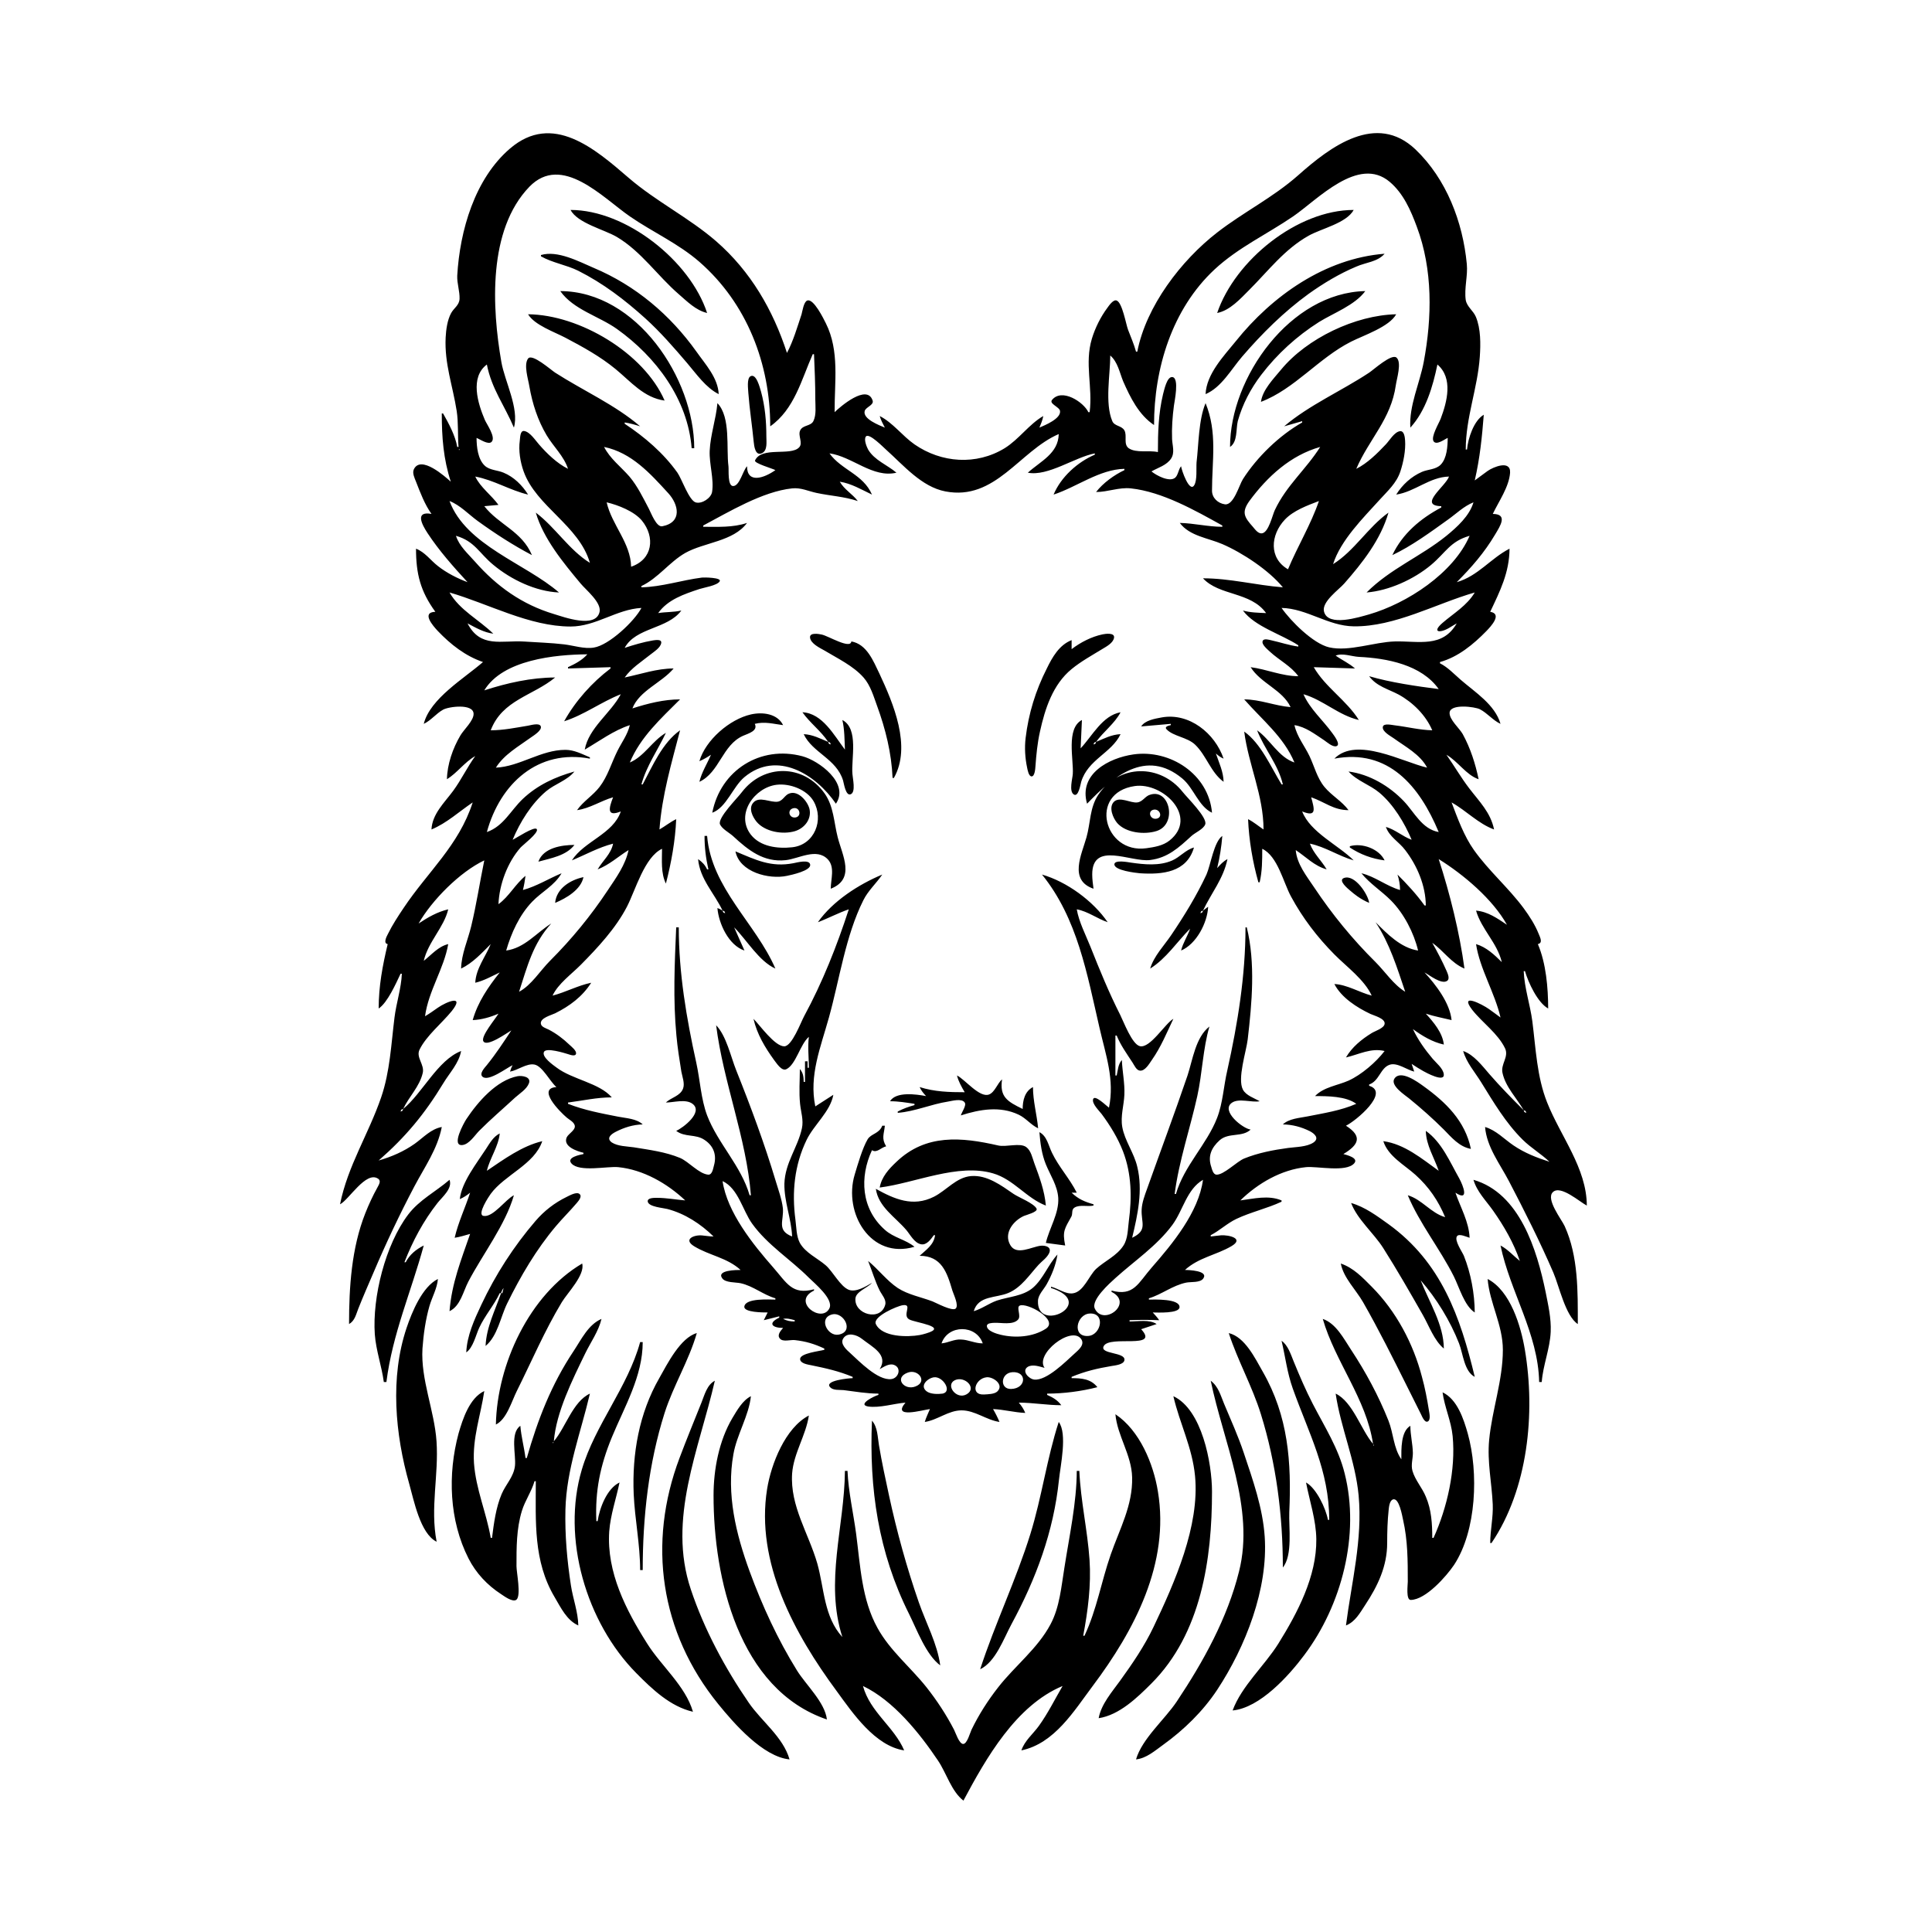 <?xml version="1.0" encoding="UTF-8"?>
<svg xmlns="http://www.w3.org/2000/svg" xmlns:xlink="http://www.w3.org/1999/xlink" width="1500pt" height="1500pt" viewBox="0 0 1500 1500" version="1.1">
<g id="surface1">
<path style=" stroke:none;fill-rule:nonzero;fill:rgb(0%,0%,0%);fill-opacity:1;" d="M 356 347 L 355 347 C 353.484 338.203 348.395 328.727 344 321 L 343 321 C 343 339.473 344.246 356.316 350 374 C 345.598 370 326.832 353.172 321.352 364.277 C 319.883 367.262 321.914 371.219 323 374 C 326.34 382.535 329.66 391.5 335 399 C 322 396.656 327.426 407.039 332 414 C 340.977 427.641 351.953 440.004 363 452 C 355 449 346.766 444.805 340 439.48 C 334.227 435 330 428.715 323 426 C 323 445.488 326.379 459.02 338 475 C 327 475.367 335.969 485.719 340 490 C 349.906 500.367 361.336 509.348 375 514 C 360.418 526.738 333.984 542.277 329 562 C 334.691 559.348 338.508 554.059 344 551 C 348.215 548.594 367.371 546.008 367.695 554.109 C 367.906 559.473 360 566.57 357.453 571 C 351.535 581 347.238 593.387 347 605 C 355 600.082 360.539 591.82 369 587 C 362.73 595.629 358.176 605.367 351.844 614 C 345 623.258 335.555 632 335 644 C 346.898 639.047 356.41 630.145 367 623 C 356.18 656.512 332.266 676.602 313.332 705 C 309 711.43 304.672 718.059 301.25 725 C 300 727.352 297.43 732.402 301 733 C 297 749.793 294 765.676 294 783 C 300.844 778.516 307.469 763.465 311 756 L 312 756 C 311.508 767.406 307.695 778.656 306.285 790 C 303.695 810.801 302.785 832 295.922 852 C 286.168 880.445 270 905.121 264 935 C 270.719 931.801 284.234 908.645 293.629 915.195 C 296.191 917 294 920.004 293 922 C 289.395 928.48 286.344 935.09 283.602 942 C 272.906 969 271 999.316 271 1028 C 275.48 1025.449 276.391 1020.578 278.203 1016 C 281.934 1006.59 286 997.316 290 988 C 299.625 965.367 310.305 942.754 321.781 921 C 329.699 906 339.723 892 343 875 C 334.547 876.523 328.75 883.168 322 888 C 313.359 894.098 304 898.117 294 901 C 315 882.637 329.625 865 344.203 841 C 349 833 356.297 825.566 358 816 C 339.785 823.059 328 848.727 313 861 C 317.539 851.402 325.785 843.613 328.227 833 C 329.715 826.527 322.836 821 325.695 815 C 331 804.129 343 794.52 350.734 785 C 361.199 771.832 346.715 777.723 340 782.34 C 336.688 784.617 333.492 787.008 330 789 C 332.66 769.254 344.719 752.066 348 733 C 340.23 734.824 335 741.324 329 746 C 332.414 731.234 344.711 720 348 706 C 339.488 708 332.227 712.219 325 717 C 335.266 699 357 677 376 668 C 372.508 685 369.902 702.254 365.871 719 C 363.242 730 358.234 740.656 358 752 C 367 747.688 374 740 381 733 C 376.871 743 369.508 752 369 763 C 375.863 761.371 381.68 758 388 755 C 379 766.324 370.977 778 367 792 C 373.832 791.703 380.762 789.762 387 787 C 384.895 790.793 373.176 804.5 375.254 808.383 C 377.922 813.355 393.992 801.668 397 800 C 390.887 809.234 384.922 818.387 377.926 827 C 376.453 828.809 371.809 833.547 374.656 836 C 379.336 840 393.504 829 398 827 C 397 828.746 396.547 830.125 396 832 C 401.949 831 408.949 825.34 414.984 826.527 C 421.18 827.746 427 839.727 432 844 C 416.598 845 434.684 863.152 440 867.676 C 441.906 869.293 445 870.789 446 873.172 C 447.785 877.008 441.445 880 440 883.016 C 436.863 890.141 448 893.828 453 895 L 453 896 C 450.398 896.539 439.559 898.559 443.66 903.277 C 449.742 910.266 471.578 905.328 480 906.172 C 499.359 908.105 518 918.77 532 932 C 524.523 931.391 517.605 930 510 930.004 C 508.359 930.027 502.312 929.777 502.922 933 C 503.754 937.023 514.73 937.789 518 938.629 C 531.664 942.148 544 950.207 554 960 C 550.949 960 548 959.426 545 959.176 C 538.59 958.641 530.238 962.289 539 967.637 C 550.824 974.828 564.445 976.371 575 986 C 572.242 986 556 986 560.754 992.488 C 563.191 996.008 571.219 995.465 575 996.289 C 584.785 998.422 592.496 1005.262 602 1008 L 602 1009 C 597.379 1009 579 1007.695 577.922 1014.262 C 577 1019.07 593 1019 596 1019 L 593 1025 L 605 1022 L 605 1023 C 595.66 1027.496 599.734 1031 608 1031 C 606.191 1033.148 602.926 1036.559 605.621 1039.395 C 608 1042.039 613.746 1040.086 617 1040.438 C 625.594 1041.371 632.207 1043.379 640 1047 L 640 1048 C 636.57 1049 621.207 1050.617 621.207 1055.117 C 621.207 1058.695 627.504 1059.48 630 1060 C 641.371 1062.336 651.266 1064.531 662 1069 L 662 1070 C 659.613 1070.004 639.188 1071.777 644.66 1077.184 C 647 1079.598 651.891 1079 655 1079.285 C 664 1080.387 672.828 1082 682 1082 L 682 1083 C 679.289 1083.645 665.234 1090.434 674 1092 C 683 1093.293 693.934 1089.715 703 1089 C 692.277 1101.688 715.84 1094.797 722 1094 C 720.609 1097.344 719 1100.516 718 1104 C 728 1102.516 736.316 1095 746.574 1095 C 757 1095 765.723 1102.48 776 1104 C 774.559 1100.535 772.891 1097.238 771 1094 C 779.383 1094.359 787.602 1096.641 796 1097 C 794.789 1094 793.176 1091.578 791 1089 C 802 1089.008 812.902 1091 824 1091 C 821 1087.02 817.535 1085 813 1083 L 813 1082 C 825.793 1082 839.605 1080.207 852 1077 C 846.918 1070.531 839.727 1070.004 832 1070 L 832 1069 C 842.449 1064.656 851.863 1062.449 863 1060.566 C 865.77 1060.098 872.484 1059.504 873 1056 C 874 1049.621 853.559 1051.566 856.922 1045.121 C 861.508 1036.324 900.652 1048 886 1032 L 898 1028 C 892.547 1024.273 883.402 1026 877 1026 L 877 1025 C 884.887 1024.66 892 1024.66 900 1025 C 898.469 1022.793 896.863 1021 895 1019 C 898.352 1019 915.793 1020 915.793 1014.828 C 915.793 1008.125 896.191 1009 892 1009 L 892 1008 C 902 1005.012 910.344 998 921 995.809 C 924.664 995.078 931.867 996.062 934.246 992.582 C 938.422 986.484 922.777 986.008 920 986 C 930.57 976.355 944 974.543 955.98 967.586 C 966.473 961.48 953.828 958.691 948 959.09 C 945.32 959.273 942.68 959.789 940 960 L 940 959 C 947 955.379 952.754 949.758 960 946.32 C 971.285 941 983.684 938.293 995 933 L 995 932 C 984.867 927.723 973.438 930.652 963 932 C 976.523 918.754 994.812 908.09 1014 906.172 C 1022.594 905.312 1045 910.387 1051.34 903.277 C 1055.191 899 1045.539 896.723 1043 896 C 1054.613 889 1058.277 882.445 1045 874 C 1052.613 870.379 1079.387 848 1063 843 L 1063 842 C 1070.93 839.281 1071.672 829.062 1079 826.645 C 1084.797 824.738 1092.414 830.672 1098 832 L 1096 826 C 1098.945 828 1101.934 829.82 1105 831.574 C 1106.984 832.707 1121.836 840.812 1120.953 834 C 1120.391 829.406 1115 825.215 1112.297 822 C 1106.418 815.047 1100.863 807.262 1097 799 C 1104.305 804.309 1112 809 1121 811 C 1120 801.781 1113 793.605 1107 787 C 1113.656 789.164 1120.238 790.371 1127 792 C 1125.66 778.645 1114.793 764.574 1106 755 C 1109.781 757.012 1118.891 764.398 1123.395 761.637 C 1125.961 760.062 1124 756 1123.203 754 C 1119.914 746.551 1116 739.027 1112 732 C 1120.914 738.281 1126.668 747.668 1137 752 C 1133.234 724.031 1125.727 693.832 1117 667 C 1136.309 679 1158.871 698.031 1170 718 C 1162.488 713 1155.273 707.809 1146 707 C 1150.172 721.457 1162.457 732.047 1166 747 C 1160.199 741.246 1153.996 735.352 1146 733 C 1148.871 752.176 1160.594 770.785 1165 790 C 1162 787.73 1159 785.586 1156 783.422 C 1150.879 779.762 1132.629 770.406 1143 784 C 1150.867 794.031 1163 802.332 1168.555 814 C 1171.617 820.633 1165 826.145 1166.531 833 C 1168.895 844 1177.625 852.566 1183 862 C 1173.992 853 1164.789 843.629 1156.426 834 C 1150.832 827.562 1144.273 818.812 1136 816 C 1138.555 825 1145 832.258 1149.809 840 C 1159.465 855.57 1169 871.816 1182.172 884.828 C 1188.555 891.18 1196.484 895.766 1203 902 C 1193 898.777 1183.672 895.152 1175 889.254 C 1167.77 884.336 1161.566 877.52 1153 875 C 1154.266 890.504 1164.523 903.633 1171.516 917 C 1183.582 940.078 1195.664 964.098 1206 988 C 1210.516 998.441 1215.406 1021.715 1225 1028 C 1225 1003 1225.473 975.367 1214.82 952 C 1212.445 946.785 1200 931.062 1205.605 925.605 C 1211.543 919.672 1226.785 933.406 1232 936 C 1231.922 907 1211.535 882.074 1201.203 856 C 1193.223 836 1192.422 814.219 1189.715 793 C 1188 780 1183.566 767.16 1183 754 L 1184 754 C 1186.527 762.777 1193.824 778.516 1202 783 C 1201.957 767 1200.398 748 1194 733 C 1198 732.09 1195.863 728.105 1194.609 725 C 1191.719 717.824 1187.426 711.219 1182.859 705 C 1171 689.047 1155.855 676.133 1144.391 660 C 1136.629 649.078 1131.711 635.457 1127 623 C 1138.336 629.316 1147.672 639.484 1160 644 C 1157.25 630.715 1148.641 622.457 1140.652 612 C 1134.27 603.645 1129 594.48 1123 586 C 1132 591.129 1138.301 601.703 1148 605 C 1145.496 593 1141.703 581 1135.688 570 C 1133.191 565.496 1125.211 558.754 1125.457 553.395 C 1125.789 546.164 1145.207 548.699 1149 550.672 C 1154.871 553.723 1159 559.227 1165 562 C 1160.652 547 1145.258 537.496 1134 527.719 C 1128.953 523.336 1124 518 1118 515 L 1118 514 C 1132 510.141 1143.957 500.293 1153.984 490 C 1157.555 486.336 1166.617 476.605 1157 475 C 1164.68 458.766 1171.848 444.578 1172 426 C 1157.375 433.469 1147.57 447.227 1131 452 C 1142.406 440.594 1152.516 429 1160.801 415 C 1164.848 408.215 1170.887 399.141 1159 399 C 1163.562 389.371 1171.66 378 1172.426 367.016 C 1173 356.801 1159.184 362.66 1155 365.645 C 1151.633 368.047 1148.359 370.586 1145 373 C 1149 355.566 1150.594 339.801 1152 322 C 1144.23 326.582 1139.754 340.387 1139 349 L 1138 349 C 1138 324 1147.219 301.559 1148.91 277 C 1149.59 267.121 1149.734 255.297 1145.867 246 C 1143.895 241.258 1138.961 238.219 1138 233 C 1136.699 223.676 1139.711 214.27 1138.828 205 C 1135.723 172.254 1123 139 1099 116.039 C 1068.504 87.023 1032.961 113.801 1008 136 C 988.297 153.434 965.508 164.602 945 180.516 C 917 202.211 889.836 237.746 883 273 L 882 273 C 880.418 267.211 877.938 261.613 875.809 256 C 874.215 251.793 871.363 235.039 867 233.348 C 864.418 232.242 861 237.27 859.762 239 C 854.535 246 850.234 254.66 847.723 263 C 841.91 282.273 848.492 300.289 846 320 L 845 320 C 841.375 312.246 824.441 301 816.754 310.539 C 814.367 313.516 822.668 316 823 319.09 C 823.855 325.035 811.309 330.145 807 332 C 808.227 329 809.43 326.207 810 323 C 798.871 329.438 791.238 341 780 348 C 758 361.434 730.875 359.465 710 345 C 700.48 338.348 693.363 328.289 683 323 C 683.949 326.23 685.441 329.023 687 332 C 682.777 330.242 669.652 325.281 671.348 319.094 C 672.199 316 678.66 314.559 677.504 311 C 673.184 297.613 652 316.07 648 320 C 647.809 296.746 651.992 272.605 641.191 251 C 639.5 247.617 631.625 231.414 626.723 233.348 C 624 234.367 623 241.621 622.332 244 C 618.996 254.023 615.934 264.641 611 274 C 600.191 240.77 582.859 210.66 556 187.289 C 534.91 169 509.359 156.426 488 138 C 461.832 115.426 429 87.012 396 115.301 C 368.602 138.75 357 179.09 355 214 C 354.75 220.043 357 226 356.801 232 C 356.59 237 352.457 239.086 350.277 243.039 C 347.328 248.391 346.305 256 346 262 C 345 282.355 351.484 299.301 354.562 319 C 355.977 328.074 355.273 337.812 356 347 M 598 331 C 616.773 317.773 622.246 294.746 631 275 L 632 275 C 632.504 286.688 633 298.254 633 310 C 633 315.211 633.961 322.047 631.484 327 C 629.332 331.035 623.398 329.828 621.27 334.133 C 619.254 338.203 623.738 344 620.383 347.398 C 613.773 354.273 591.281 346.434 586.207 357.492 C 585.223 359.637 599.824 363.766 602 365 C 593.316 371.195 580 375.746 580 362 C 576.805 365.191 574.301 377.363 569.211 377.363 C 564.738 377.363 565.949 364.832 565.574 362 C 563.738 348.016 567.531 324 557 313 C 555.918 325.414 551.594 337.332 551 350 C 550.582 360.453 554.473 372 552.852 382 C 552 386.75 545 391.391 540.227 390.098 C 535 388.711 529.23 371.605 525.961 367 C 515.18 351.816 500.449 339.211 485 329 L 485 328 C 489 328.559 493 329.73 497 331 C 477.852 314.441 452.328 303.047 431 289.309 C 427.629 287.137 413.168 274.211 410 278.379 C 406.398 283.195 410.18 294.668 411 300 C 413.336 313.355 417.488 326.316 424.453 338 C 429.641 346.699 437.887 354.234 441 364 C 432.457 359.742 424.645 352.156 418.426 345 C 415.762 342 411.469 335.305 407 334.633 C 403.727 334.098 403.867 340 403.574 342 C 402.5 349.816 403.891 358.57 406.547 366 C 416.277 393.223 449.629 408 458 437 C 441.816 427 431.27 409.508 416 398 C 421.859 418.211 437.488 437.078 450.754 453 C 455 458.121 467 467.645 465.523 475 C 462.621 488.312 437.77 479.055 430 476.719 C 405.316 469.309 385.684 455.273 368.715 436 C 363.273 429.82 356.566 424.039 354 416 C 368.543 420.129 372 429.492 383 438.535 C 396.766 450 415.891 459.219 434 460 C 408 437.445 361.781 423.449 349 389 C 357.258 392.176 363.875 399.43 371 404.574 C 384.488 414.316 398.273 423.254 413 431 C 405.223 412.422 387.344 407.492 376 393 L 387 392 C 381.598 384.484 372.871 378.301 369 370 C 383.551 372.742 395.809 380.637 410 384 C 405.434 376.699 399 370.32 391 367 C 386.379 365 380.18 365.145 376.391 361.57 C 371 356.605 370 346.816 370 340 C 372.59 341 379.168 345.617 381.668 343.074 C 385.184 339.488 377.93 329.512 376.426 326 C 370.988 313.281 364.688 293 378 283 C 381.648 301.809 391.836 315 399 332 C 403.254 317.191 391.836 296 389.25 281 C 381.945 239 378.621 178.629 411 145.004 C 436.258 119 467.941 153.434 489 168 C 506.734 180.219 526.633 189.047 543 203.289 C 580 235.578 598 282.578 598 331 M 1095 332 C 1107 318.809 1112.441 300.195 1116 283 C 1128.379 293.613 1123.488 312 1118.574 325 C 1117.176 328.711 1110.824 339 1113 342.578 C 1115.227 346 1121.59 341 1124 340 C 1123.945 346.504 1123.402 355.781 1118.605 360.723 C 1114.809 364.633 1108.746 364.312 1104 366.359 C 1095.645 370 1088.777 376.363 1084 384 C 1098.508 381.824 1109.938 370.32 1125 370 C 1122.461 377.473 1100.66 392.555 1119 393 L 1119 394 C 1102.805 402.621 1088.922 414.289 1081 431 C 1095.848 424 1110.656 413.152 1124 403.57 C 1130.512 399 1136.422 393 1144 390 C 1140.883 400.594 1131.32 409.152 1123 416 C 1102.938 432.188 1079.551 441.449 1061 460 C 1078.387 458.617 1097.688 449.785 1111 438.676 C 1122.469 429.102 1125.812 420.309 1141 416 C 1128.441 445.098 1092.41 468.426 1063 477 C 1055.777 479 1031 487.059 1027.957 474.816 C 1025.996 467.238 1039.523 457.812 1043.711 453 C 1057.766 437 1071.969 419 1078 398 C 1062 409.418 1051.648 427.586 1035 438 C 1040.879 419.418 1058.371 402.148 1071.172 388 C 1077.426 381.086 1084.25 375.137 1087.25 366 C 1089.633 358.742 1091.449 349.652 1090.91 342 C 1090.75 339.727 1090.293 334.254 1086.855 334.781 C 1082.508 335.453 1078.777 342.059 1075.961 345 C 1069.344 352 1061.617 359.707 1053 364 C 1063 340.781 1080 325.508 1083.719 299 C 1084.367 294.164 1088.492 281.406 1084.258 277.66 C 1080.457 274.301 1066.562 287 1063 289.332 C 1041.719 303.449 1016.406 314.461 997 331 L 1011 327 L 1011 328 C 993.191 338.145 976 354.812 965 372 C 962 376.789 957.828 392.523 950.984 391.547 C 945.547 390.773 941 386.512 941 381 C 941 357.527 945.305 335.801 936 313 C 930.547 326 930.668 345 929 359 C 928.66 363.734 929.605 372.535 927.258 376.621 C 923.531 383.109 917.23 364.629 917 362 C 914.828 364.492 914.746 369.02 912.262 371 C 907.742 374.52 897.562 369 894 366 C 899.219 363.031 905.809 361.27 909.258 356 C 912.234 351.379 910.258 346.004 910 341 C 909.66 332.379 910.301 323.539 911.426 315 C 911.895 311.43 915.699 293.766 910.371 292.77 C 905.93 292 903.824 303.219 903 306 C 899.391 321 899 335.762 899 351 C 892.199 349.383 882.266 352 876.316 348 C 872 344.816 875.316 338.207 872.973 334.133 C 870.809 330.371 865.324 331 863.602 327 C 857.668 313.062 862 290.719 862 276 C 867.801 281 869.23 289.184 872 296 C 877.59 308.699 884.188 322.121 896 330 C 896 286.062 909.93 240 943 209.172 C 961.422 192.098 983.504 182 1004 168 C 1022.848 155.098 1054.652 120.555 1079 141.215 C 1089.598 150.203 1095.289 163.266 1100 176 C 1112.516 209.348 1111.867 246.422 1105.391 281 C 1102.312 297.418 1093.844 315.18 1095 332 M 443 163 C 448.352 173.301 469.195 178.203 479 184.016 C 498 195.352 510.469 214.137 527 228.426 C 533.555 234.086 540.301 241.004 549 243 C 535.789 202.488 486 163 443 163 M 945 243 C 954.914 241.082 963 232 970 225 C 984.938 210.047 997.258 193.555 1016 183.004 C 1025.883 177.441 1045.355 173.289 1051 163 C 1007.227 163 958.941 202.059 945 243 M 420 198 L 420 199 C 429 204.121 439.668 205.613 449 210.246 C 468.348 220 485 232.727 501 247.172 C 512.703 257.762 523.348 270 533.574 282 C 540.695 290.359 548 301 558 306 C 557.418 293.324 547.742 283 540.711 273 C 520.32 244.406 493.387 221.645 461 208 C 449.336 203 432.922 194.188 420 198 M 936 306 C 948.293 300.797 955.891 286.781 964.285 277 C 979.699 259.039 996.82 242.082 1016 228.152 C 1027.414 220 1040 212.43 1053 207 C 1060.387 203.711 1069.527 203.367 1075 197 C 1028.75 200.648 987.66 229.691 959.398 265 C 950 276.574 936.715 290.367 936 306 M 435 226 C 445.227 240.477 464.992 245.434 479 255.426 C 509.352 277.078 533.996 310 537 348 L 539 348 C 539 293.781 494.195 226.164 435 226 M 955 347 C 960.953 343.051 959.512 333.285 961 327 C 964.602 314 970.996 301.777 979.234 291 C 991.621 274.797 1006.77 261 1024 250.055 C 1035.371 243 1051.891 237 1060 226 C 1001.852 227.199 955 293 955 347 M 410 244 C 414.922 252.348 430.543 257.758 439 262.219 C 452.695 269.445 465.977 276.719 478 286.613 C 489.809 296.336 499.938 308.824 516 311 C 500 274.164 450 244.332 410 244 M 979 312 C 1005.188 302 1023.758 278 1049 265.246 C 1058.77 260.328 1078.648 253.758 1084 244 C 1052.344 244.652 1014.605 262.719 994.613 287 C 988.816 294.047 980.223 302.664 979 312 M 582.59 292.176 C 579.672 294 580.898 302.215 581 305 C 581.953 317.613 583.945 330.418 585.172 343 C 585.492 346.324 586.438 354.523 591.777 351.762 C 596 349.566 595 343 595 339 C 595 327.152 593.992 315.477 590.848 304 C 590 301.391 587.266 289.496 582.59 292.176 M 688 332 L 687 333 L 688 332 M 807 332 L 806 333 L 807 332 M 822 337 C 821.676 352.168 807.934 358 798 367 C 813.645 370.043 834.289 355.047 850 352 L 850 353 C 836.492 358.82 823.73 370.328 818 384 C 836 378.125 853.621 364.402 873 364 L 873 365 C 864.992 368.789 856.395 375 851 382 C 860.18 382 868.781 378.184 878 379.176 C 902.402 381.793 927.969 396.336 949 408 L 949 409 C 937.965 409 927 406.227 916 406 C 923.52 416.188 937.977 417.676 949 422.43 C 964.633 429.168 985.262 442.809 996 456 C 975 454.34 955 449 934 449 C 946.754 462.766 970.941 459.246 983 476 C 977.227 475.754 970.512 475.629 965 474 C 974.258 486.539 995 492.449 1008 501 L 1008 502 C 1000.887 501.043 994 498.656 987 497.121 C 985.406 496.77 981.266 495.383 980.348 497.617 C 979.191 500.422 984.324 504.348 986 506 C 993 512.52 1002.281 517.047 1008 525 C 995.348 525 983.469 519.609 971 518 C 978.891 530.617 995.746 535.59 1002 549 C 989.789 548.004 978.395 543.035 966 543 C 979.828 558.832 996.73 572.137 1005 592 C 992.551 587.801 986.336 574.281 976 567 C 981.617 581.48 992.473 593.762 996 609 L 995 609 C 986.809 595.668 978.984 577.172 966 568 C 969.336 593.832 981 617.516 981 644 C 976.961 641.328 973.352 638.168 969 636 C 969.703 652.43 972.547 669.16 977 685 L 978 685 C 980 676.387 980 667.797 980 659 C 992 664.734 996.336 685 1002.309 696 C 1011.371 712.766 1022.602 727.438 1036 741 C 1045.496 750.605 1059.301 760.555 1065 773 C 1055.398 770.512 1045.848 764.449 1036 764 C 1041.508 774.613 1053.449 782.223 1064 787.219 C 1066.715 788.504 1075.73 790.746 1075 795 C 1074.531 798.355 1067.594 800.457 1065 802.066 C 1057 807 1049.664 813 1045 821 C 1055.23 818.633 1064.27 813.445 1075 816 C 1068.32 824.734 1057 834.449 1047 839 C 1038.398 842.797 1027.613 844 1021 851 C 1030.645 851.008 1044.996 851.035 1053 857 C 1041 862.27 1027.688 864.262 1015 866.801 C 1008.738 868.051 1000.773 868.473 996 873 C 1003.336 873.062 1010.465 875 1016.996 878.273 C 1020.523 880.117 1024.559 883.648 1019.848 887 C 1014.555 890.574 1006 890.453 1000 891.281 C 988.605 892.816 976.688 895.121 966 899.453 C 960.277 901.773 950 912.422 944.301 912 C 941.887 911.656 941 908 940.43 906 C 937.551 897.609 940.578 891 947 885.227 C 954 879.094 964.414 883.199 971 877 C 965 876.34 947.504 862.434 956.438 856.18 C 961.871 852.375 971.797 856.211 978 855 C 973.715 852.496 967.48 850.594 965 846 C 960.535 837.461 967.594 816.465 968.715 807 C 972 779 974.816 747.664 968 720 L 967 720 C 967 757.441 961 794.484 952.883 831 C 950 843.227 949.496 856.238 944.93 868 C 936.922 888.637 919.305 905.117 913 927 L 912 927 C 915.312 901.359 924 876.219 929.574 851 C 933.449 833.465 933.957 814.027 939 797 C 928.293 805.27 926 822.809 921.996 835 C 911.969 864.43 901 893.742 890.586 923 C 888.773 928.031 886.652 933.605 886.383 939 C 885.863 949.457 891.277 955.141 879 961 C 883.289 943.191 887.422 924.145 883 906 C 880.559 895.23 873.199 885.664 871.328 875 C 869.84 866.508 872.594 858.391 872.961 850 C 873.363 841 871.391 832.078 871 823 C 868 826.449 868 830.68 867 835 L 866 835 L 866 804 L 867 804 C 870 811.477 874.902 818.227 879.309 825 C 880.652 827.062 882.312 831 885 831.23 C 889 831.75 892.41 825.668 894.277 823 C 901.305 813 905.801 802 911 791 C 904.488 794.766 892.961 814.117 885 812.246 C 878.883 810.766 872.457 793.395 869.754 788 C 861 770.766 853.758 753 846.602 735 C 842.906 725.766 837.688 715.805 836 706 C 844.484 707.512 851.848 713.227 860 716 C 848.762 699.543 828.352 684.574 809 679 C 836.562 713 844 756.285 853.652 798 C 858.496 819.117 865.492 838.215 861 860 C 859.438 859 849.887 849.41 848.68 853.426 C 847.633 857 853.512 862.492 855.371 865 C 861.918 873.832 867.992 883.699 871.934 894 C 878.605 911.43 878.859 929.742 876.426 948 C 875.598 954.207 875.785 961.539 872.273 967 C 867.184 975 857.742 979 851 985.176 C 845.457 990.414 841.352 1003 833 1004.129 C 827.395 1005 821.371 1000.273 816 999 L 816 1000 C 818.859 1000.824 821.43 1002 823.996 1003.453 C 844.191 1015.598 805 1033.426 805.879 1010 C 806 1005.227 810.484 1001 812.688 997 C 816.562 990 819.824 982 821 974 C 813.742 982 810 992.801 801.996 999.785 C 794.312 1006.359 783.25 1006.703 774 1009.75 C 767.66 1012 762.379 1016.125 756 1018 C 759.703 1005.633 773.172 1008 783 1003.801 C 793 999.574 799.184 989.824 806.285 982.039 C 808.945 979.125 812.793 976.645 814.508 973 C 816.762 968.191 811.816 966.801 808 967.188 C 801 968 789.281 975 784.457 966.785 C 778.934 957.484 786.785 947.719 795 944.039 C 796.57 943.336 806 941 804.793 938.414 C 802.797 934.262 790.957 929.691 787 927 C 777.316 920.336 766.406 912.137 754 913.094 C 742.473 914 734.793 924.293 725 929.191 C 708.77 937.305 694.504 931.043 680 923 C 682 937.098 695 944.801 703.676 955 C 706.723 958.637 709.891 965.008 715 966.027 C 719.395 967 722.832 962.051 725 959 L 726 959 C 725 966.512 719.207 970.203 714 975 C 730.961 975.047 735.23 987.676 739.426 1002 C 740.219 1004.707 744.691 1013.527 741.957 1016 C 739.203 1018.223 727 1011.602 724 1010.398 C 715 1007 705 1005.199 697 1000 C 688.426 994.254 681.965 985.484 674 979 C 677 986.5 679.383 994.762 682.992 1002 C 684.613 1005.25 688.352 1009.051 687.289 1013 C 683.707 1026.262 662.969 1020.488 664.172 1008.016 C 664.691 1002.656 673.777 999.785 677 996 C 672.355 998.699 664.684 1003.551 659 1001.395 C 652.371 998.797 646.645 987.133 641 982.301 C 634.535 976.77 625.352 972.73 621 965 C 618.223 959.645 618.359 953 617.574 947 C 614.727 925.625 616.75 904.641 626.258 885 C 631.926 873.289 644.68 863 647 850 L 633 859 C 628 835 637.168 813.047 643.574 790 C 651.797 760.434 656.473 726.578 670.27 699 C 674 691.449 680.238 686 685 679 C 666.637 686.645 646.582 699.559 635 716 C 643 713 650.82 708.785 659 706 C 649.719 734.527 638.609 762.617 624.309 789 C 621.781 793.656 614.883 812.363 608.895 812.363 C 601.48 812.363 590 796.004 585 791 C 587.754 803 593.957 813.254 601 823 C 602.922 825.391 606.871 832 610.609 830.078 C 618 826.43 621.285 810.715 628 805 C 627 812.797 628 821.121 628 829 L 627 829 L 627 824 L 625 824 L 625 840 L 624 840 C 623.914 836.062 623.629 833.023 621 830 C 620.992 839.18 620.234 847.793 621.172 857 C 621.816 863.344 624 869.555 622.609 876 C 619.348 891.078 609.535 902.59 609 919 C 608.785 933 614.406 946.246 615 960 C 602.691 955.219 608.73 947.699 607.824 938 C 607 931 604.316 923.785 602.281 917 C 593.523 887.812 582.914 859.281 571.602 831 C 567.383 820.453 563.938 804.18 556 796 C 561.617 840.449 579.473 883.355 583 928 L 582 928 C 575.426 905.172 557.32 887.742 549 866 C 544.199 853.18 543.531 838.379 540.574 825 C 532.934 790.41 527 755.488 527 720 L 525 720 C 523.789 748.203 522.477 775.75 525.172 804 C 526 813.344 527.52 822.746 529 832 C 529.742 836 531.766 841.074 530.383 845 C 528.305 851 521 852.062 517 856 C 523 856 532.32 853 537.68 857 C 546.32 863.539 530.195 875.758 525 878 C 531.816 883.195 540 880.246 546.961 885 C 554.242 889.777 556.594 897 554.289 905 C 553.648 907.25 553 912.305 549.773 912 C 542.5 911.25 534.895 902 528 899.02 C 516.688 894.309 504 892.719 492 890.754 C 486.746 890 479.688 890.016 475 887 C 470.41 883.664 474.57 880.527 478 878.762 C 484.566 875.383 491.602 873.152 499 873 C 494.246 868.488 486.242 868.23 480 867 C 466.625 864.367 453.773 862 441 857 L 441 856 C 452.457 854.547 463.398 852 475 852 C 465.359 840.754 444.238 838.133 432 828.766 C 429.586 827 420.422 820.621 422.332 816.691 C 424 813.133 438.219 817.555 441 818.418 C 442.312 818.824 446.734 820.57 447.23 818.09 C 447.719 815.66 443.465 812.457 441.996 811.039 C 437.293 806.5 431.816 802.383 426 799.371 C 424 798.363 420.316 797.41 419.922 794.82 C 419.238 790.34 428 788.184 431 786.73 C 442.32 781.07 452.184 773.77 459 763 C 448.609 765.148 439.27 770.336 429 773 C 433.332 763.707 443.844 756.238 450.996 749 C 464.203 735.633 478 720.816 486.742 704 C 493.379 691.176 500.348 665.422 514 659 C 514 667.781 513 678 517 686 C 521.211 669.738 524.277 652.789 525 636 C 520.367 638.199 516.445 641.469 512 644 C 514 617.23 521.305 592.812 528 567 C 514.34 576.625 506.66 594.605 499 609 L 498 609 C 501.914 594.691 510.699 582.289 517 569 C 506.473 575.086 500.289 587.219 489 592 C 497.223 572.246 513 558 528 543 C 515.434 543.008 502.918 546.188 491 550 C 496.336 536.227 513.801 530.066 523 519 C 509.934 519.008 497.68 523.383 485 526 C 490.195 518.645 498 513.797 505 508.195 C 507.609 506.086 512.773 503 513.367 499.242 C 513.91 496 508.695 497 507 497.215 C 499.48 498.473 492.23 500.648 485 503 C 493.672 487.012 518.258 488.551 529 474 C 523 475.41 516.992 475 511 476 C 518.508 465.434 531.207 461.266 543 457.332 C 546.457 456.18 556.938 454.602 558.793 451.305 C 560.457 448.352 546.551 448.23 545 448.426 C 529.449 450.398 513.656 455.676 498 456 L 498 455 C 510.875 449 519.645 436.418 532 429.336 C 546.801 421 569.312 420.477 580 406 C 569 409.684 557.328 409 546 409 L 546 408 C 566 397.398 591.996 381.609 615 379.176 C 621.859 378.449 627.477 381.34 634 382.715 C 645 385.055 655 385.418 666 389 C 661.746 383.441 655.598 380.176 652 374 C 660.906 375.316 668.957 380.188 677 384 C 670.176 368.188 653.352 365 644 352 C 661.609 354.375 677.609 371.367 696 367 C 688.965 361.004 678.836 357.312 674 349 C 672.918 347 670.414 341.027 672.352 338.832 C 674.918 336 686 347.438 688 349.164 C 701.395 361.121 715.465 378 734 381.531 C 772.789 389 791.535 350.148 822 337 M 469 347 C 490.328 351.414 504.828 367.602 518.914 383 C 526.773 391.594 530 405.527 514.184 408.598 C 509.605 409.48 505.492 398.242 503.781 395 C 499.215 386.344 495 377.508 488.699 370 C 482 362.32 473.672 356.148 469 347 M 1025 347 C 1014 364.469 998.859 376.762 989.781 396 C 987.859 400.066 985 413.355 979.816 414.078 C 976.789 414.496 974.434 411 972.715 409 C 965.977 401.453 963.82 397.711 970 389 C 983.984 370 1002 353.484 1025 347 M 356.668 348.668 C 356.723 348.723 356.777 349.777 356.332 349.332 C 356.277 349.277 356.223 348.223 356.668 348.668 M 1024 389 C 1017.855 407.047 1007.371 424.293 1000 442 C 985 433.359 986.379 415.328 997.527 403.465 C 1004.168 396.402 1015 392.438 1024 389 M 490 440 C 489.613 421.441 475 407.57 471 390 C 479.957 392.121 492.391 397 498.363 404.184 C 508.812 417.004 506.805 434.301 490 440 M 1131 452 L 1130 453 L 1131 452 M 498 472 C 492.688 482.238 472.812 501 461 502.785 C 453.629 504 445.336 501.152 438 500.285 C 427.77 499.074 417.277 498.793 407 498.09 C 389.371 497 373 503.434 363 484 C 369.527 487.434 375.582 491 383 492 C 371.918 481.145 356.914 473.758 349 460 C 379 468.645 411 486.43 443 486.43 C 462.684 486.43 478.781 473 498 472 M 1145 460 C 1139 470.141 1128.684 476.113 1120 483.59 C 1111.457 491 1117.82 491.754 1124.996 487.551 C 1127 486.371 1128.961 485.133 1131 484 C 1119.898 503.207 1101.574 497.559 1083 498.016 C 1067.176 498.402 1047.379 506.113 1032 502.605 C 1019.547 499.766 1002 482.09 995 472 C 1014.645 472.406 1031 486.02 1051 486.289 C 1082.891 486.727 1115 468.629 1145 460 M 693 604 L 694 604 C 707.883 579.578 693.531 546 682.781 523 C 678 513.102 673 500.176 661 498 C 660.301 504.309 643.191 493.77 638 492.668 C 635.77 492.195 628.309 490.812 628.922 495.145 C 629.578 499.773 636.484 503 640 505 C 650.27 511.18 662.543 517 670.531 526.09 C 675.875 532.215 678.203 540.496 680.945 548 C 687.551 566.074 692.172 584.734 693 604 M 832 504 L 832 497 C 822.41 500.715 817 510.238 812.754 519 C 804 536.234 798.555 554 796.285 573 C 795.391 580.562 795.863 588.566 797.453 596 C 797.797 597.598 798.621 602.793 800.965 602.793 C 803.434 602.793 803.793 596.594 803.91 595 C 804.59 585.777 805.414 577.09 807.426 568 C 811.371 550.125 817.43 531.41 832 519.465 C 839.336 513.449 847.926 508.742 856 503.797 C 859 502 864.305 499.18 864.941 495.145 C 865.609 491 858.262 492.039 856 492.52 C 847.387 494.34 838.945 498.703 832 504 M 456 508 C 452 512.633 446.406 515.477 441 518 L 441 519 L 474 518 L 474 519 C 459.641 529.82 446.773 544.242 438 560 C 453.613 555 466.758 545 482 539 C 474.215 553.621 456.988 565.223 454 582 C 465.402 575.344 476.387 567.113 489 563 C 487.242 570.395 482.723 576.293 479.371 583 C 474.746 592.246 471.863 602.715 465.473 611 C 460.309 617.688 452.891 622.059 448 629 C 458 627.641 466.344 621.801 476 619 C 472.859 627.094 470.672 634.574 482 630 C 476 647.621 453.613 653 444 668 C 454.887 663.469 464.492 658 476 655 C 474.461 663 467.922 668.211 464 675 C 473.281 671.305 479.668 665.211 488 660 C 485.582 671.562 478.445 681.332 472 691 C 458.762 711 443.879 729.117 427 746 C 419.453 753.547 412.488 765.035 403 770 C 409.344 750.504 413.758 732.473 428 717 C 416.266 724.34 407.438 736 393 738 C 396.934 724.402 403.254 710.426 413.176 700.09 C 420.641 692.309 430.453 687.594 436 678 C 425.887 682.211 416.656 688.094 406 691 C 406.895 687.371 407.527 683.703 408 680 C 400 686.488 395.23 696.082 387 702 C 387.66 686.613 393.973 669.617 404.184 658 C 406 656 418.359 646.594 416.793 643.812 C 415.199 641 400.469 651 398 652 C 403.684 638.348 412.566 624 424 614.324 C 430.922 608.531 440.23 606.082 446 599 C 431 603.219 417.43 609.449 406 620.172 C 396.457 629.191 391 641.453 378 646 C 388.309 608.316 417.773 581.422 458 589 L 458 588 C 451.852 585.441 445.863 582.191 439 582.18 C 419.996 582.148 403.594 595.148 385 596 C 391.414 585.754 402.41 579.656 412 572.703 C 413.984 571.266 421.215 567 419.793 563.758 C 418.59 561.043 412 563.082 410 563.41 C 400.441 565 390.695 567 381 567 C 389.957 543.375 413.887 540.156 431 526 C 412.414 526.051 393.602 530.273 376 536 C 390.398 512.164 431 508.207 456 508 M 1117 535 C 1099.91 532.828 1079.336 529.828 1063 525 C 1068.641 532.816 1077.891 535 1086 539.312 C 1097 545.391 1107 555.277 1112 567 C 1102.312 566.801 1092.621 564.305 1083 563.156 C 1080.988 563 1074.211 561.184 1073.633 564.328 C 1072.957 568 1079.629 571.438 1082 573.141 C 1091 579.672 1102.691 585.766 1108 596 C 1089 591.613 1053.25 571.582 1036 589 C 1078 581.148 1102.168 610.371 1117 646 C 1104 643.684 1098.172 630.68 1089.91 622.016 C 1078.699 610.258 1063.215 601.094 1047 599 C 1053.469 606.262 1063.562 609.227 1070.984 615.465 C 1081.93 624.66 1090.551 639 1096 652 C 1088.922 649.406 1083.309 644.109 1076 642 C 1078.605 649.664 1086.316 653.719 1091 660 C 1100.324 672.109 1106.871 687.625 1107 703 L 1106 703 C 1099.703 694.242 1092.613 686.613 1085 679 C 1086.289 683.066 1086.965 686.73 1087 691 C 1076.488 688 1067.707 680.543 1057 678 C 1063.711 686.234 1072.492 691.645 1079.91 699.09 C 1089.93 709.145 1097.734 724.227 1101 738 C 1087.719 736.008 1077 725.078 1068 716 C 1078.949 732.57 1084.59 751.055 1091 770 C 1081.992 764.559 1075.41 754.41 1068 747 C 1050 729.141 1034.344 710.012 1020.332 689 C 1014.477 680.215 1006.953 671 1006 660 C 1014.281 665.48 1020.195 672.156 1030 675 C 1025.977 668.031 1019.816 662.684 1017 655 C 1029 657.488 1039.227 664.594 1051 668 C 1039 656.031 1017.312 646.293 1011 630 C 1022.625 634.727 1020.41 628 1018 619 C 1028.492 622.637 1035.324 629 1047 629 C 1041.859 622.016 1033.875 617.715 1028.328 611 C 1022.551 604.004 1020.496 595.051 1016.68 587 C 1012.84 579 1007 572 1005 563 C 1013.66 564.297 1020.867 570 1028 574.668 C 1030.227 576.148 1034.629 580.227 1037.578 579.324 C 1041.391 578.156 1035.289 570.438 1034.254 569 C 1027 559 1016.992 550.422 1012 539 C 1027.297 543.406 1039.25 555.355 1055 559 C 1045.41 543.664 1029 533.641 1020 518 L 1052 519 C 1047.676 515.094 1041.809 512.445 1037 509 C 1042.379 506.809 1049.32 509.684 1055 510 C 1076.664 511.016 1103.668 516.074 1117 535 M 623 553 C 628.871 561.336 637.324 567.422 643 576 C 636.676 573.371 630.977 570.32 624 570 C 630.836 584.535 649.371 589 654.562 606 C 655.199 608.113 656.578 618.281 660.492 616.652 C 664.621 615 662 604.262 661.832 601 C 660.723 589.363 666.988 565.754 654 559 C 655.715 566.211 655.684 574.582 656 582 C 647.617 571 638.496 553.719 623 553 M 839 581 L 840 559 C 827.508 565.551 833.68 589.746 832.91 601 C 832.664 604.57 829.824 614.371 833.688 616.824 C 837.355 619.152 838.887 608.82 839.438 607 C 844.695 589.648 863 584.711 870 570 C 863 570.32 857.324 573.371 851 576 C 856.746 568.008 865.496 561.68 870 553 C 855.902 555.551 848 571.457 839 581 M 543 591 C 546.207 589.617 549 588 552 586 C 549 593.051 544.777 599.516 543 607 C 558.73 599.664 560.719 578.363 577 571.23 C 580.988 569.48 588.738 567.434 586 562 C 593.766 560.039 600.289 562 608 563 C 603.562 554 592 552.648 583 554.68 C 566.473 558.414 547.73 574.613 543 591 M 886 564 L 909 562 L 909 563 C 907.688 563.285 903.668 564.055 905.754 566.266 C 910.891 571.727 921.828 572.324 927.91 578.176 C 936.73 586.656 940 599.664 950 607 C 949.832 599.148 946.477 592.32 944 585 C 946 586.758 947.582 588 950 589 C 943.293 569.332 923.316 553.172 902 557 C 896.629 558 889 559.234 886 564 M 645 578 C 643.363 577.453 643.547 577.637 643 576 C 644.637 576.547 644.453 576.363 645 578 M 851 576 C 850.453 577.637 850.637 577.453 849 578 C 849.547 576.363 849.363 576.547 851 576 M 553 585 L 552 586 L 553 585 M 553 631 C 564 627.035 568.992 610.793 578 603.328 C 603.324 582.344 633.426 601.172 649 624 C 659.797 608.105 635.691 590.543 623 587.156 C 590.391 578.449 559.398 598.031 553 631 M 844 624 C 864 603.266 889.531 580.793 917.984 604.469 C 926.836 611.832 930.484 626 941 631 C 938.383 601.039 908.441 581.676 880 585.73 C 861.184 588.41 837.203 600.781 844 624 M 645 690 C 664.465 682.395 653.926 664 650.379 650 C 647.445 638.551 647.32 626 640.211 616 C 623.82 593.004 592.855 593.016 576 615 C 572.746 619.449 557 635 559 640 C 560.656 643.621 566 646.375 569 649.023 C 580.902 660.055 592.828 669.664 610 667.824 C 620.215 666.73 633.957 658 642.723 667.215 C 648.43 673.277 645 682.676 645 690 M 849 690 C 848.531 686.309 848 682.734 848 679 C 847.918 652.699 878 669.648 893 667.711 C 906.691 666 915.227 658.062 925 649.094 C 927.93 646.402 934.383 643.777 935.742 640 C 937.539 634.781 921.82 619.43 918.332 615 C 900.934 593 868.906 593 852.75 617 C 846 627 846.684 639 843.57 650 C 839.777 663.512 829.578 683.398 849 690 M 603 609.293 C 613.234 608.066 626.332 613 631.637 622 C 640 636.496 632.41 656 615 657.824 C 603.812 659.043 590.32 657.441 582.938 648 C 570.773 632.195 585.812 611.352 603 609.293 M 881 610.301 C 902.875 607.145 930.871 634.324 907.984 652.605 C 902.969 656.613 896.188 657.715 890 658.57 C 857 663.129 844.965 615.496 881 610.301 M 613 616 C 609.336 617.074 608 621.656 603.984 622.395 C 598.246 623.422 589.383 617.676 584.742 623.316 C 581 627.668 584.352 634.293 587.391 638 C 593.879 645.773 607.469 648.117 617 645.363 C 624.492 643.195 630.309 636.004 628.465 628 C 627 622.238 619.895 613.605 613 616 M 893 617 C 889 618.094 887.387 622.418 883 623 C 877.695 623.676 869.27 618 864.742 622.602 C 860.57 627 864.223 635.242 867.391 639 C 874.172 646.715 888.582 648.195 898 645.195 C 914.207 640.035 908.324 612 893 617 M 1127 622 L 1126 623 L 1127 622 M 616 627.492 C 620.973 626.41 622.562 633.691 617.855 634.621 C 612.703 635.645 610.777 628.668 616 627.492 M 896 628.582 C 900.641 628 903 634.66 897.941 635.621 C 892.746 636.59 890.656 629.332 896 628.582 M 547 649 C 547 658.102 548 666.113 550 675 L 549 675 C 547.336 671.438 545.195 669.273 542 667 C 543.352 682.461 554.656 693.586 561 707 C 559.484 706.043 558.66 705.613 557 705 C 557.992 717.133 565.785 734 578 738 L 570 720 C 579.762 729.762 589.273 746.312 602 752 C 586.879 717 552.309 689.527 549 649 L 547 649 M 893 752 C 905.48 744.191 913.77 731.316 924 721 C 921.969 727 918.445 732 917 738 C 928.824 733 937.43 716.492 938 704 L 934 707 C 940.488 693.281 949.84 682.266 953 667 C 949.676 668.801 947.512 671.191 945 674 C 946.98 666 948.348 657.258 949 649 C 942.457 653.566 940 671.457 936.691 679 C 929 695.496 919.453 711 909.328 726 C 903.734 734.297 895.867 742.25 893 752 M 418 669 C 427.758 666.254 439.469 664.453 446 656 C 436 656.027 421.742 658.227 418 669 M 1048 657 L 1048 658 C 1056.227 663.426 1065.223 666.738 1075 668 C 1070.699 659 1057.488 654.203 1048 657 M 927 658 C 920.516 659.766 916.168 665.461 910 668.121 C 899.973 672.438 888.484 671.223 878 669.73 C 875.988 669.441 865.207 667.305 865.207 671.094 C 865.207 675.824 881.598 677.672 885 678 C 902.516 679.137 921.379 677.375 927 658 M 571 661 C 574.215 677.145 597 683 611 680 C 614.238 679.336 629.977 676 629 671.184 C 628.285 667 618.504 669.719 616 670.195 C 598.441 673.555 586.863 667.605 571 661 M 377 667 L 376 668 L 377 667 M 431 701 C 439.617 697.395 451 690.812 453 681 C 442.789 683.137 432 689.777 431 701 M 1063 701 C 1062.293 694.504 1051.734 678.426 1043.363 681.707 C 1038.656 683.555 1046.52 690 1048 691.246 C 1049.945 693 1051.918 694.496 1054 696 C 1056.855 698 1059.805 699.621 1063 701 M 563 709 C 561.363 708.453 561.547 708.637 561 707 C 562.637 707.547 562.453 707.363 563 709 M 934 707 C 933.453 708.637 933.637 708.453 932 709 C 932.547 707.363 932.363 707.547 934 707 M 325 717 L 324 718 L 325 717 M 1171 718 L 1170 719 L 1171 718 M 382 732 L 381 733 L 382 732 M 329 746 L 328 747 L 329 746 M 313 755 L 312 756 L 313 755 M 330 789 L 329 790 L 330 789 M 398 799 L 397 800 L 398 799 M 399 826 L 398 827 L 399 826 M 402 835.531 C 385.422 838.629 370.801 855.723 362 869 C 360.344 871.504 350 890 359 889 C 364.242 888.48 368.672 881.367 372 878 C 380.945 869 390.676 860.73 400 852.09 C 403.438 849 409 845.629 410.672 841.02 C 412.516 836 405.441 835 402 835.531 M 743 835 C 744.191 839.723 746.539 843.824 749 848 C 736.992 848 725.551 847.672 714 844 C 715.301 846.82 716.871 848.723 719 851 C 711.402 849.59 695.711 847.297 691 855 C 697.648 855 703.488 856.043 710 857 L 710 858 C 705.516 859.223 701 860.832 697 863 L 697 864 C 710.273 863 722.848 857.305 736 855.273 C 739 854.789 746.75 852.543 749 856 C 750.586 858.188 746.641 863.516 746 866 C 760.754 861.281 776.441 858.523 791 865.492 C 796.645 868.195 800.391 873.387 806 876 C 805 865.258 802 854.832 802 844 C 795.668 847.246 794 854.344 794 861 C 782 855.168 776 851.594 778 838 C 774.395 841.07 772.348 848.055 767.895 849.758 C 760.512 852.59 749.219 838 743 835 M 1142 892 C 1137.496 870.242 1122.5 855.734 1105 843.156 C 1100.691 840.059 1087.523 830.387 1082.711 837.316 C 1079 842.648 1090.703 850.125 1094 852.805 C 1103.324 860.387 1112.496 868.512 1121 877 C 1127 883.137 1133 890.387 1142 892 M 313 861 C 312.453 862.637 312.637 862.453 311 863 C 311.547 861.363 311.363 861.547 313 861 M 1185 864 C 1183.363 863.453 1183.547 863.637 1183 862 C 1184.637 862.547 1184.453 862.363 1185 864 M 685 874 C 682.539 880.332 676.254 880.105 673.602 884.602 C 669.621 891.34 665.898 904.238 663.57 912 C 654.672 941.664 675.914 978.074 710 968 C 703.168 962.359 693.812 961 687 954.816 C 668.512 938.43 667.285 914 677 893 C 680.777 895.48 683.852 891 688 890 C 684.219 883.773 686.328 880.703 687 874 L 685 874 M 1107 878 C 1107.238 889.18 1113.488 898.684 1117 909 C 1103.977 899.645 1090.414 888.211 1074 886 C 1077.754 897.754 1090.293 904.332 1099 912.172 C 1109.348 921.48 1116.668 932.191 1122 945 C 1110.887 941.793 1104 931.219 1093 928 C 1102.199 950 1118 969.586 1128.754 991 C 1132.879 999.246 1137 1014 1145 1019 C 1144.879 1004.273 1142 988.676 1136.547 975 C 1135.301 972 1128.898 963.004 1131.215 959.777 C 1132.875 957.461 1138.91 960.441 1141 961 C 1140.453 948.465 1133.953 937.613 1130 926 C 1140.988 933.238 1136 920.539 1133 915 C 1125.754 902.207 1119.371 886.738 1107 878 M 807 879 C 807.676 887.543 808.758 896.008 812 904 C 815.492 912.531 821 920.52 821.621 930 C 822.355 942 814.637 953.613 812 965 L 827 967 C 824.676 955.73 826.719 953.797 831.887 944.406 C 833 942.09 831.672 939.098 834.332 937.516 C 838.395 935.094 844.465 937.043 849 936 L 849 935 C 842.207 933.07 837.195 931 832 926 L 836 926 C 830.594 915.133 822 906 816.758 895 C 813.973 889.352 812.914 882.074 807 879 M 357 931 C 360 929.672 362.438 928.109 365 926 C 361.199 937.684 355.773 949.012 353 961 C 357 960.398 361 959.129 365 958 C 358 978.297 350.711 996.305 349 1018 C 357.48 1014 359.559 1002.785 363.637 995 C 374.746 973.801 392.379 951 399 928 C 392.66 931 382.777 945.492 375.332 944.004 C 370.188 943 379.457 929.016 380.926 927 C 391.801 912.094 414.98 904.148 421 886 C 405.273 889.727 391.191 900.102 378 909 C 380.352 899.078 387 890.176 388 880 C 383 882.504 380.312 887.461 377.344 892 C 370.223 903 358.32 918 357 931 M 683 922 C 710.496 918.508 743.629 903 771 911 C 786.984 915.629 796.879 930.27 812 936 C 811 924.469 806.992 913.77 803 903 C 801.543 899 800.523 893.391 796.785 890.602 C 791.879 887 781.266 890.781 775 889.348 C 746.492 882.82 718.867 880.176 696 902.039 C 690 907.664 684.473 913.758 683 922 M 1118 909 L 1117 910 L 1118 909 M 349 916 C 338.328 925.23 325.578 931.535 316.898 943 C 299.238 966.324 289 1007 291 1036 C 291.953 1048.594 296.328 1060.582 298 1073 L 300 1073 C 304.73 1035.586 319.195 1003 329 967 C 323 970 318 974.113 315 980 L 314 980 C 320.383 963.547 328.684 948 339.664 934 C 343.426 929.242 351.531 922.707 349 916 M 934 916 C 930.598 941.156 910.348 965.656 894.285 984 C 883.637 996.164 880.293 1006.719 863 1002 L 863 1003 C 880.559 1011.828 856.715 1030 850 1016 C 846.922 1009.25 861.586 996.289 866 992.285 C 880.922 978.812 898.188 967.312 910.238 951 C 918.523 939.789 921.348 923.375 934 916 M 1144 916 C 1146.699 925.348 1153.805 932.215 1159.277 940 C 1167.781 952.09 1175.246 965 1180 979 C 1175 975 1170.691 970 1165 967 C 1172.461 1003.043 1194.223 1035.246 1195 1073 L 1197 1073 C 1198 1059.805 1203.383 1047.211 1203.961 1034 C 1204.422 1023.492 1202 1013.223 1200 1003 C 1193.297 970.609 1180 926.406 1144 916 M 632 1002 L 632 1001 C 615 1005.598 610.949 996.164 600.285 984 C 584.66 966.184 564.59 941.305 561 917 C 573.211 922.711 576.535 939.703 583.926 950 C 595.863 966.637 613.652 977.652 628 992 C 632.27 996.27 647.516 1008.656 643.93 1015.816 C 637.914 1027.812 614.246 1010.477 632 1002 M 362 1050 C 367.285 1046.395 369.395 1036.719 372 1031 C 376.418 1021.457 383.531 1013.445 388 1004 L 389 1004 C 384.355 1017.641 377.633 1030.281 377 1045 C 386.395 1037.215 388.555 1022.582 393.758 1012 C 404.176 990.809 416.332 970.094 431.59 952 C 436.797 945.828 442.594 940.152 447.809 934 C 449 932.562 452.223 929.012 450 927.066 C 447.754 925 442.223 928.18 440 929.258 C 430.613 933.82 422.52 940.094 415.73 948 C 398.855 967.648 384.73 989.57 373.703 1013 C 368.23 1024.625 362.562 1037 362 1050 M 533 932 L 532 933 L 533 932 M 963 932 L 962 933 L 963 932 M 1049 934 C 1053.863 946.824 1066.551 957.344 1073.945 969 C 1084.73 986 1094.758 1003.516 1104.719 1021 C 1109.449 1029.305 1113.598 1041 1121 1047 C 1120.844 1028.191 1109.621 1011.062 1103 994 C 1115.391 1008.32 1125.863 1025.352 1132.797 1043 C 1135.945 1051.023 1136.723 1064.695 1145 1069 C 1133.723 1022.184 1119 980.078 1078 950.426 C 1069 944 1059.766 937.078 1049 934 M 1123 945 L 1122 946 L 1123 945 M 555 960 L 554 961 L 555 960 M 452 981 C 410.949 1005.215 385.965 1059.223 385 1106 C 393.352 1102 397.25 1088.012 401.246 1080 C 412.73 1057 422.879 1033.07 436.203 1011 C 440.539 1003.82 454.402 989.766 452 981 M 1041 981 C 1043 992 1052.844 1001.496 1058.281 1011 C 1070.414 1032.211 1081.32 1054.148 1092.246 1076 C 1095.914 1083.332 1099.531 1090.691 1103.246 1098 C 1103.996 1099.473 1106 1104.812 1108.504 1103.652 C 1111 1102.469 1109.723 1097.008 1109.41 1095 C 1108 1086.234 1106.383 1077.582 1104 1069 C 1097.273 1043.094 1083.949 1018.043 1065 999 C 1057.742 991.711 1050.93 984.441 1041 981 M 339 1197 C 333.871 1170.559 340.723 1145.484 338.91 1119 C 337.273 1095.074 326.555 1071.094 328 1047 C 328.797 1036 330.367 1024.676 333.426 1014 C 335.469 1007 339.348 1000.477 340 993 C 327.844 999 319.77 1018.809 315.668 1031 C 302.723 1069.449 306.77 1113.492 317.711 1152 C 321.305 1164.648 326.262 1190.773 339 1197 M 1103 993 L 1102 994 L 1103 993 M 1155 993 C 1156.535 1011.785 1166.82 1028.645 1166.82 1048 C 1166.82 1071.738 1158.414 1094.516 1156.172 1118 C 1154.559 1135 1158.23 1151.27 1158.961 1168 C 1159.398 1178.039 1157 1188 1157 1198 L 1158 1198 C 1186.402 1156 1192.195 1097.125 1183.918 1048 C 1180.828 1029.66 1172.77 1002.223 1155 993 M 391 1000 L 390 1004 L 389 1004 C 389.562 1002.246 389.918 1001.457 391 1000 M 700.98 1013.348 C 709 1012.227 700 1021.215 706 1024.43 C 710.754 1027 736.969 1030 719 1035.277 C 717.359 1035.773 715.688 1036.23 714 1036.535 C 704.781 1038.195 684.895 1038.305 680 1028 C 677.395 1022.23 696.395 1014 700.98 1013.348 M 791.648 1013.695 C 797.309 1011 822.477 1024.773 811.941 1031.648 C 802 1038.109 788.211 1039 777 1036.32 C 774 1035.641 766.207 1033.414 766.207 1029.473 C 766.207 1027.125 770.48 1027.117 772 1027.039 C 777.254 1026.773 786.461 1029 790.473 1024.484 C 793 1021.695 788.906 1015.062 791.648 1013.695 M 846 1019.824 C 858.465 1019.129 855 1036.422 845 1037.227 C 832 1038.262 835.734 1020.398 846 1019.824 M 646 1020.531 C 655 1018.168 663.688 1034.047 651 1036.219 C 642.469 1037.676 635.195 1023.352 646 1020.531 M 617 1025 L 617 1026 C 613.602 1026 611 1025.477 608 1024 C 611 1023.277 613.969 1024.219 617 1025 M 409 1132 L 408 1132 C 406.938 1123.633 404.664 1115.414 404 1107 C 395.836 1112.594 400.742 1129.559 399.824 1138 C 398.891 1146.609 392.699 1152.344 389.465 1160 C 385 1170.527 383.434 1182.73 382 1194 L 381 1194 C 377.621 1174.363 369.477 1156.273 368 1136 C 366.742 1116.312 373.191 1099.008 376 1080 C 364.562 1085.379 359.27 1101.617 356 1113 C 347.488 1144.652 348.738 1180.48 363.758 1210 C 369.527 1221.348 378.348 1230.734 389 1237.656 C 391.301 1239.148 398 1244.273 400.973 1242 C 404.75 1238.723 401 1220.809 401 1216 C 401 1201.547 400.914 1187 405.203 1173 C 407.668 1165 412.688 1158.023 415 1150 L 416 1150 C 416 1181.41 413.973 1212 430.602 1240 C 435.379 1248.07 440 1258 449 1262 C 448.781 1251.484 444.871 1241.355 443.273 1231 C 440.254 1211.434 438.527 1191.809 439 1172 C 439.781 1140.738 451 1112 458 1082 C 444.715 1088.211 439.211 1108.191 430 1119 C 431.855 1096.289 444.453 1071.266 454.258 1051 C 458.562 1042.102 464.695 1033.703 467 1024 C 456.75 1028.344 451.234 1040.133 445.332 1049 C 428 1075 417.445 1102.395 409 1132 M 1027 1024 C 1036.566 1057.215 1060.875 1086.172 1066 1121 C 1056.648 1110.027 1050.285 1088.332 1037 1082 C 1040.941 1108.777 1052.227 1133.633 1054.828 1161 C 1058 1195.332 1049.348 1228.328 1045 1262 C 1052.203 1259.188 1055.906 1252.203 1059.996 1246 C 1069.758 1231.195 1077 1216 1077 1198 C 1077 1189.375 1077.238 1180.57 1078.176 1172 C 1078.418 1169.77 1078.887 1165.176 1081.387 1164.207 C 1086.254 1162.32 1088.691 1177.137 1089.348 1180 C 1092.996 1196 1093 1211.773 1093 1228 C 1093 1230.523 1091.457 1242.285 1095.316 1242.184 C 1107 1242 1123 1223.781 1128.922 1215 C 1146.465 1188.305 1148 1143.184 1139.57 1113 C 1136.391 1101.723 1131.375 1086.32 1120 1081 C 1121.559 1092.566 1126.695 1103.277 1127.828 1115 C 1130.336 1141 1123.617 1170.496 1113 1194 L 1112 1194 C 1112 1183.141 1111.406 1172.172 1107 1162 C 1104.238 1155.148 1098.676 1149.121 1096.637 1142 C 1095.301 1137.324 1097 1132.715 1096.945 1128 C 1096.809 1121 1095 1114.051 1095 1107 C 1087.5 1111.336 1088 1125.312 1088 1133 C 1081.887 1124.312 1081.895 1112.777 1078 1103 C 1070.309 1083.699 1060.43 1065.344 1048.996 1048 C 1043.336 1039.414 1037.273 1027.492 1027 1024 M 763 1043 C 756.844 1043 751.766 1040.105 746 1040 C 740.992 1039.645 736 1042.562 731 1043 C 736 1028.238 757.98 1028.238 763 1043 M 497 1219 L 499 1219 C 499 1178.051 503.559 1136.191 516 1097 C 522.77 1075.816 534.922 1056.262 541 1035 C 528.211 1038.59 518 1059.133 511.852 1070 C 496.203 1097.273 490.676 1128.816 492 1160 C 492.902 1179.73 497 1199.203 497 1219 M 954 1035 C 960.984 1056.426 972.23 1076.293 978.973 1098 C 990.941 1136.512 996 1176.793 996 1217 C 1003.77 1207.512 1000.527 1185.734 1001 1174 C 1002.742 1135.098 1000.223 1099.598 980.422 1065 C 974.492 1054.641 966.578 1038 954 1035 M 683 1063 C 686 1061.352 690.191 1058.367 693.941 1059.648 C 700.246 1061.797 697.789 1070.012 691.996 1070.727 C 681.512 1072.023 667 1056.785 660 1050.426 C 657.266 1048 652 1043.355 654.711 1039.148 C 657.98 1034 665.211 1036.375 669 1039.34 C 677.527 1046.02 690 1051.805 683 1063 M 811 1062 C 803.371 1051.34 831.512 1029.266 839.242 1039.395 C 842.809 1044.07 837 1048.348 833.996 1051.164 C 827.496 1057.051 812.582 1072.137 803 1071.098 C 798.746 1070.637 792.855 1064.41 798 1061.18 C 801.953 1059 807 1061 811 1062 M 995 1041 C 997.98 1053.508 999.312 1065.711 1003.691 1078 C 1016.188 1113.078 1032 1141.703 1032 1180 L 1031 1180 C 1029.426 1171.164 1022 1155.402 1014 1151 C 1016.801 1165.449 1021.797 1180.188 1021.98 1195 C 1022.344 1223.816 1007.355 1252.27 992.574 1276 C 981.91 1293.121 963.938 1309.055 957 1328 C 978.219 1326 1000.684 1301 1012.625 1285 C 1041.738 1246.262 1056 1191.527 1044 1144 C 1039.199 1124.473 1028.379 1107.676 1019.258 1090 C 1013.688 1079.203 1008.984 1068.234 1004.398 1057 C 1002.246 1051.73 999.879 1044.195 995 1041 M 497 1042 C 487.383 1077.172 462 1106.199 451.723 1141 C 435.816 1194.367 455.207 1259.738 494 1299 C 506.258 1311.402 520.465 1325 538 1329 C 532.238 1309 513.312 1293.387 502.426 1276 C 486 1250 470.91 1220.766 473 1189 C 473.984 1176 478.367 1163.719 481 1151 C 471.23 1155.656 465.504 1170.816 464 1181 L 463 1181 C 461.988 1157.469 465.965 1138 475 1116 C 484.867 1092.109 498.996 1068.527 499 1042 L 497 1042 M 705 1065.617 C 713 1062.816 720.305 1072.664 710.895 1076.395 C 702 1080 693.664 1069.559 705 1065.617 M 786 1065.359 C 797.539 1064.641 796.934 1078.082 785 1078.387 C 776 1078.617 776.785 1066 786 1065.359 M 725 1069.344 C 732 1068.277 739.605 1080.426 731.852 1082 C 728.289 1082.508 722.273 1082.504 719.32 1080.141 C 713.812 1075.738 720.277 1070.055 725 1069.344 M 766 1069.305 C 771 1068.773 779.742 1075 774.395 1080.258 C 772.18 1082.473 766.949 1082.504 764 1082.672 C 753 1083.285 757 1070.25 766 1069.305 M 741.316 1071.602 C 748.922 1068 758.84 1077.641 750.566 1082.48 C 742.621 1087.133 733.699 1075.352 741.316 1071.602 M 613 1366 C 607.961 1348.508 591.352 1336.57 581.348 1322 C 562.871 1295.098 546.691 1265.016 536.355 1234 C 518 1179.324 542.777 1125.309 555 1072 C 548.902 1075.168 547 1083 544.602 1089 C 538.875 1103.312 533 1117.578 527.574 1132 C 502.609 1198.199 512.438 1267.324 557.609 1323 C 569.773 1338 592.371 1364 613 1366 M 940 1072 C 949.809 1119.547 974.383 1171 962 1220 C 953 1256.297 934.27 1290.098 913.668 1321 C 904.285 1335.074 886.77 1349.789 882 1366 C 890 1365.172 896.637 1359.289 903 1354.707 C 919.223 1343.023 933.938 1328.695 944.996 1312 C 967 1278.613 984.691 1233.617 981.91 1193 C 980.375 1170.578 972.734 1149.133 965.668 1128 C 961.336 1115.059 955.699 1102.57 950.426 1090 C 947.641 1083.363 945.984 1076.457 940 1072 M 642 1335 C 640.566 1321.812 625.711 1308.117 618.809 1297 C 603.758 1272.762 591.836 1246.77 582 1220 C 571.402 1191 563.828 1160 569.426 1129 C 572 1114 581.477 1099 583 1084 C 576.461 1087.309 572.246 1095 568.605 1101 C 558.242 1118.523 554 1140.816 554 1161 C 553.977 1225 573.305 1311.609 642 1335 M 911 1084 C 915.926 1105.289 925.711 1123.746 927.828 1146 C 931.527 1184.805 911.953 1228.762 895.68 1263 C 888.543 1278.012 879.273 1291.57 869.574 1305 C 863.324 1313.656 854.926 1323.207 853 1334 C 868.984 1331.605 883 1318 894 1307 C 932.664 1268.289 941 1210.426 941 1158 C 940.965 1136.047 933.258 1094.383 911 1084 M 791 1088 L 790 1089 L 791 1088 M 866 1098 C 867.473 1114.746 878.555 1129.477 878.984 1147 C 879.52 1168.801 869.309 1187 862.344 1207 C 854.934 1228.34 851.629 1249.375 842 1270 L 841 1270 C 844.633 1250.723 847.258 1230.656 845.91 1211 C 844.328 1188 838.992 1165.113 838 1142 L 836 1142 C 835.934 1166.668 830.203 1192.637 826.426 1217 C 824 1231.695 822.781 1247.648 815.676 1261 C 805.598 1280 788 1293.336 775 1310 C 766.969 1320.254 759.934 1331.27 754.258 1343 C 753.184 1345.219 750.883 1354 747.824 1354 C 744.676 1354 741.922 1345.289 740.742 1343 C 734.773 1331.438 727.402 1320.203 719.336 1310 C 707 1294.477 690.941 1281.523 681.312 1264 C 669 1241.832 667.949 1215.586 664.719 1191 C 662.598 1175 658.695 1158.215 658 1142 L 656 1142 C 655.641 1185.461 640.23 1228 654 1271 C 639.652 1255.27 640 1233.461 634.574 1214 C 627.836 1190.496 613.309 1169.387 615 1144 C 616.199 1128.172 625.719 1114.457 628 1099 C 609.676 1108.508 598.699 1136.695 595.59 1156 C 586.422 1213 616.852 1268.668 649.629 1313 C 662 1330 679.406 1355.613 702 1359 C 694.27 1340.738 675.562 1329.34 670 1309 C 693.594 1320.23 713.969 1345.59 728.328 1367 C 734.824 1376.68 738.672 1390.797 748 1398 C 765.512 1365.152 788.785 1324.078 825 1309 C 818.918 1319.422 813.652 1330.156 806.57 1340 C 802 1346.312 795.496 1351.477 793 1359 C 818.672 1353.633 833.758 1328.488 848.371 1309 C 880.758 1265.816 908.305 1213.82 899 1158 C 895.516 1136.434 884.832 1110.562 866 1098 M 677 1103 C 674.738 1155.688 681.895 1205.285 705.754 1253 C 711.855 1265.207 718.93 1284.773 730 1293 C 727.723 1276.113 718.895 1260 713.344 1244 C 703.996 1217.07 696.234 1189 690.211 1161 C 687.41 1148.043 684.605 1135.078 682.414 1122 C 681.344 1115.625 681.434 1108.031 677 1103 M 822 1104 C 812.785 1132.328 808.855 1162.426 799.973 1191 C 788.883 1226.695 772.559 1260.48 761 1296 C 773 1290.285 779.266 1272.176 785.309 1261 C 804.426 1225.656 818 1189.172 822.168 1149 C 823.258 1138.129 828.879 1113.082 822 1104 M 429.668 1119.668 C 429.723 1119.723 429.777 1120.777 429.332 1120.332 C 429.277 1120.277 429.223 1119.223 429.668 1119.668 M 1066.668 1121.668 C 1066.723 1121.723 1066.777 1122.777 1066.332 1122.332 C 1066.277 1122.277 1066.223 1121.223 1066.668 1121.668 "/>
</g>
</svg>

